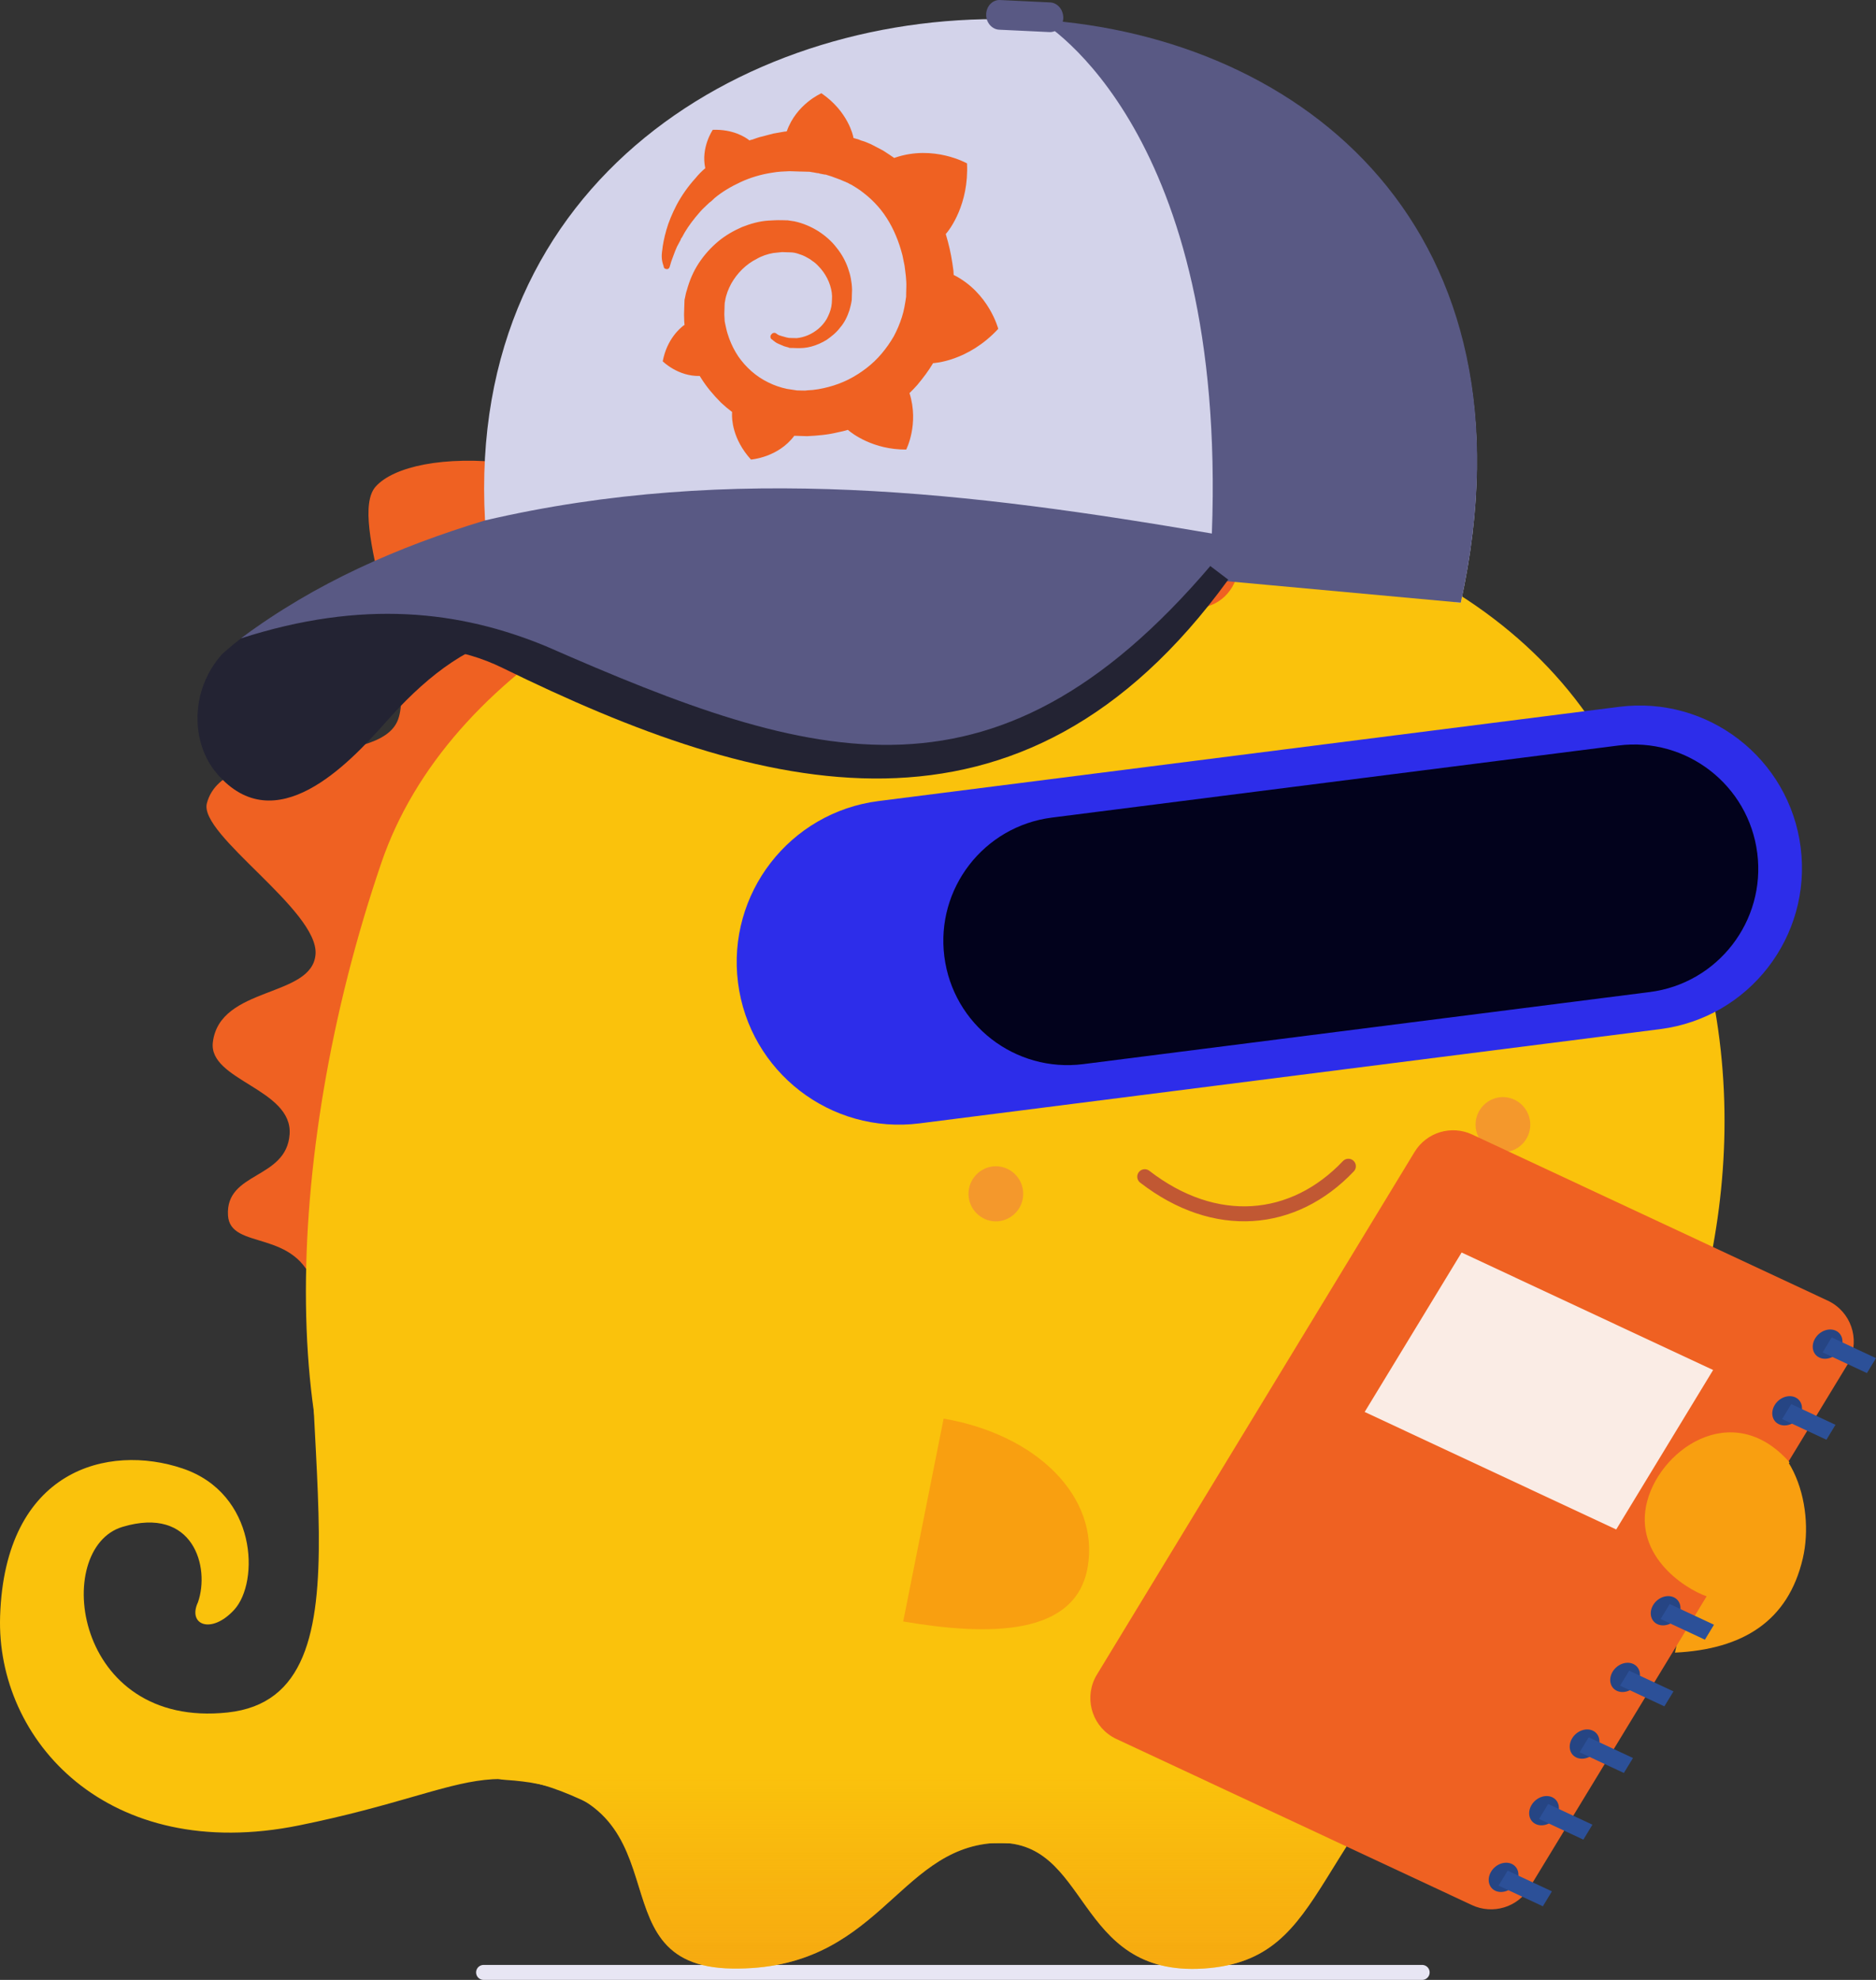 <?xml version="1.0" encoding="UTF-8"?>
<svg id="Layer_1" data-name="Layer 1" xmlns="http://www.w3.org/2000/svg" xmlns:xlink="http://www.w3.org/1999/xlink" viewBox="0 0 560.833 591.761">
  <rect x="0" y="0" width="560.833" height="591.761" fill="#333333" stroke="none"/>
  <defs>
    <linearGradient id="linear-gradient" x1="296.294" y1="6.109" x2="296.294" y2="61.971" gradientTransform="translate(0 591.524) scale(1 -1)" gradientUnits="userSpaceOnUse">
      <stop offset="0" stop-color="#f49314"/>
      <stop offset=".59" stop-color="#f49314" stop-opacity=".4"/>
      <stop offset="1" stop-color="#f49314" stop-opacity="0"/>
    </linearGradient>
  </defs>
  <path d="M219.9,165.457c-47.812-33.333-96.817-31.999-107.581-20.037-8.724,9.695,12.08,53.974,6.737,69.488-5.329,15.517-52.1,5.478-57.217,25.207-2.423,9.375,33.455,31.994,32.492,45.088-.965,13.092-28.668,9.391-30.701,26.335-1.369,11.392,23.914,13.907,22.949,27.481-.962,13.574-19.217,11.091-18.42,24.245,.648,10.668,20.602,3.64,25.944,21.58,5.328,17.938,125.81-219.387,125.81-219.387,0,0-.014,0-.014,0Z" fill="#ef6122"/>
  <path d="M118.093,483.021c56.81,62.334,219.956,104.562,326.549,22.138,17.517-17.458,131.393-153.998,28.126-293.802-79.518-107.631-319.009-69.812-358.768,46.546-30.641,89.661-30.806,186.819,4.109,225.117h-.016v0Z" fill="#fac20c"/>
  <path d="M425.157,589.524H144.566" fill="none" stroke="#e8e6f4" stroke-linecap="round" stroke-miterlimit="10" stroke-width="4.475"/>
  <path d="M94.632,352.787c-9.029,73.499,19.683,154.028-26.532,159.039-46.215,5.009-52.701-49.121-31.466-55.471,21.234-6.351,26.185,12.113,22.543,22.543-3.176,6.787,4.017,9.692,10.85,2.228,7.584-8.291,6.787-34.734-15.455-42.228-22.228-7.494-53.094,.241-54.539,44.125-1.233,37.125,32.162,74.19,89.452,62.543,57.293-11.649,55.997-25.448,103.508,2.664,14.235,8.427-98.361-195.443-98.361-195.443v-0Z" fill="#fac20c"/>
  <path d="M444.642,505.159c-54.566,42.348-45.719,80.662-84.815,83.205-39.098,2.545-33.636-39.412-62.741-37.502-29.088,1.911-34.552,38.135-78.196,37.502-43.641-.632-10.457-52.821-67.674-56.372-31.227-1.943,171.318-45.329,171.318-45.329l122.094,18.496h.014v0Z" fill="#fac20c"/>
  <path d="M444.642,505.159c-54.566,42.348-45.719,80.662-84.815,83.205-39.098,2.545-33.636-39.412-62.741-37.502-29.088,1.911-34.552,38.135-78.196,37.502-43.641-.632-10.457-52.821-67.674-56.372-31.227-1.943,171.318-45.329,171.318-45.329l122.094,18.496h.014v0Z" fill="url(#linear-gradient)" isolation="isolate" opacity=".5"/>
  <path d="M159.796,197.212c81.445-57.699,176.24-26.185,188.355-18.181,12.113,8.007,29.284-1.504,19.637-25.538-32.325-80.481-102.008-101.219-123.954-92.904-15.998,6.062-7.754,69.984-24.158,86.192-13.167,13.002-22.138,3.071-44.53-4.44-20.228-6.787-15.352,54.87-15.352,54.87l0-0Z" fill="#ef6122"/>
  <path d="M403.096,348.568c-16.403,17.276-39.819,19.415-60.873,3.131" fill="none" stroke="#c15833" stroke-linecap="round" stroke-miterlimit="10" stroke-width="4.475"/>
  <path d="M297.645,365.061c4.554,0,8.247-3.692,8.247-8.247s-3.692-8.247-8.247-8.247c-4.554,.076-8.185,3.83-8.109,8.384,.074,4.447,3.662,8.035,8.109,8.109Zm151.586-20.671c4.554,0,8.247-3.692,8.247-8.247s-3.692-8.247-8.247-8.247c-4.554,.076-8.185,3.83-8.109,8.384,.074,4.447,3.662,8.035,8.109,8.109Z" fill="#e83878" isolation="isolate" opacity=".3"/>
  <path d="M274.919,335.755l221.362-28.161c26.599-3.383,45.418-27.69,42.033-54.286v-.016c-3.385-26.597-27.69-45.416-54.289-42.031l-221.362,28.158c-26.599,3.385-45.416,27.69-42.033,54.286l.002,.016c3.383,26.599,27.687,45.416,54.286,42.033Z" fill="#2d2dea"/>
  <path d="M323.844,318.051l169.336-21.541c20.347-2.588,34.745-21.183,32.157-41.532-2.588-20.349-21.183-34.745-41.532-32.155l-169.336,21.541c-20.349,2.588-34.745,21.181-32.157,41.53,2.588,20.349,21.183,34.745,41.532,32.157h-0Z" fill="#02021c"/>
  <path d="M515.429,426.481c20.257-.572,27.269,23.252,23.521,39.309-4.378,18.737-17.878,27.164-38.223,28.156" fill="#f99f10"/>
  <path d="M333.746,519.755l106.292,49.647c6.234,2.917,13.664,.666,17.23-5.221l94.96-156.21c3.869-6.369,1.843-14.669-4.526-18.538-.42-.255-.853-.487-1.299-.695l-106.289-49.647c-6.235-2.916-13.665-.664-17.233,5.223l-94.96,156.21c-3.868,6.37-1.841,14.669,4.529,18.537,.419,.254,.852,.486,1.296,.693l-0-0Z" fill="#ef6122"/>
  <path d="M407.968,422.012l75.201,35.124,28.969-47.66-75.185-35.124-28.985,47.66Z" fill="#faece5"/>
  <path d="M542.654,400.011c-1.353,2.228-.781,4.8,1.266,5.749,2.046,.949,4.8-.06,6.155-2.288,1.353-2.228,.781-4.8-1.266-5.749-2.046-.949-4.8,.06-6.155,2.288Z" fill="#264584"/>
  <path d="M544.88,404.21l13.243,6.185,2.71-4.469-13.243-6.185-2.71,4.469Z" fill="#2c5098"/>
  <path d="M530.557,419.936c-1.355,2.228-.783,4.8,1.263,5.749,2.046,.949,4.8-.06,6.155-2.288,1.355-2.226,.783-4.8-1.263-5.749-2.046-.946-4.803,.062-6.155,2.288Z" fill="#264584"/>
  <path d="M532.769,424.134l13.243,6.185,2.708-4.469-13.227-6.185-2.724,4.469h0Z" fill="#2c5098"/>
  <path d="M518.44,439.86c-1.353,2.228-.781,4.803,1.266,5.749,2.046,.949,4.8-.06,6.155-2.285,1.353-2.228,.781-4.803-1.266-5.749-2.046-.949-4.8,.06-6.155,2.285Zm-12.111,19.927c-1.355,2.226-.783,4.8,1.263,5.749,2.046,.946,4.803-.062,6.155-2.288,1.355-2.228,.783-4.8-1.263-5.749-2.046-.949-4.8,.06-6.155,2.288Zm-12.099,19.908c-1.353,2.228-.781,4.803,1.266,5.749,2.046,.949,4.8-.06,6.155-2.288,1.353-2.226,.781-4.8-1.266-5.749-2.046-.946-4.8,.062-6.155,2.288Z" fill="#264584"/>
  <path d="M496.441,483.893l13.243,6.185,2.71-4.469-13.229-6.185-2.724,4.469h0Z" fill="#2c5098"/>
  <path d="M482.114,499.622c-1.355,2.226-.783,4.8,1.263,5.746,2.046,.949,4.803-.06,6.155-2.285,1.355-2.228,.783-4.803-1.263-5.749-2.046-.949-4.8,.06-6.155,2.288Z" fill="#264584"/>
  <path d="M484.326,503.82l13.243,6.185,2.724-4.469-13.243-6.185-2.724,4.469Z" fill="#2c5098"/>
  <path d="M470.003,519.546c-1.355,2.226-.783,4.8,1.263,5.749,2.046,.946,4.8-.062,6.155-2.288,1.355-2.228,.783-4.8-1.266-5.749-2.046-.949-4.8,.06-6.153,2.288Z" fill="#264584"/>
  <path d="M472.229,523.728l13.227,6.185,2.724-4.469-13.243-6.185-2.708,4.469h-0Z" fill="#2c5098"/>
  <path d="M457.881,539.454c-1.355,2.228-.783,4.803,1.266,5.749,2.046,.949,4.8-.06,6.153-2.288,1.355-2.226,.783-4.8-1.263-5.749-2.046-.946-4.8,.062-6.155,2.288Z" fill="#264584"/>
  <path d="M460.106,543.653l13.243,6.185,2.71-4.469-13.243-6.185-2.71,4.469Z" fill="#2c5098"/>
  <path d="M445.784,559.381c-1.355,2.226-.783,4.8,1.263,5.749,2.046,.946,4.8-.062,6.155-2.288,1.355-2.228,.783-4.803-1.263-5.749-2.049-.949-4.803,.06-6.155,2.288Z" fill="#264584"/>
  <path d="M447.996,563.58l13.243,6.185,2.708-4.469-13.227-6.185-2.724,4.469h0Z" fill="#2c5098"/>
  <path d="M534.967,437.046c-17.233-19.548-39.67-3.28-42.876,13.108-3.204,16.387,13.967,26.096,19.355,27.329" fill="#f99f10"/>
  <path d="M282.098,423.998c27.961,4.832,46.516,23.358,43.101,44.185-3.418,20.827-29.362,20.843-55.184,16.449" fill="#f99f10"/>
  <g>
    <path d="M144.998,155.536l-.009,.013c8.494,2.319,16.988,4.635,25.486,7.036,37.166,2.574,74.254,5.235,111.407,7.811,28.32,4.122,51.126-1.416,79.446,2.706,18.665-.786,38.833,.948,57.482,.094,5.081-.239,12.89,7.156,17.887,6.923C486.559-47.218,133.624-49.038,144.998,155.536l-0,0Z" fill="#d3d3ea" fill-rule="evenodd"/>
    <g>
      <path d="M73.996,189.309l.013,.009c5.195-2.577,10.392-5.157,15.605-7.655l30.845-5.975c9.269,.434,18.544,.953,27.883,1.384,1.794,4.232,3.583,8.396,5.452,12.543-15.504,3.664-27.675,14.027-38.585,26.357-11.309,12.75-32.908,35.354-50.242,15.378-7.935-9.059-8.353-24.972,1.504-35.918,2.426-2.141,4.937-4.183,7.526-6.123l-0,0Z" fill="#232333" fill-rule="evenodd"/>
      <path d="M436.699,180.119C461.149,68.597,389.715,11.035,310.526,5.88c2.159,1.264,56.251,33.453,51.766,153.568-.331,8.208-1.619,6.816-1.182,13.744" fill="#595984" fill-rule="evenodd"/>
      <path d="M299.093,.012c-2.268-.179-4.165,1.718-4.278,4.188-.114,2.468,1.682,4.562,3.867,4.675l14.914,.707c2.27,.178,4.164-1.72,4.278-4.188,.032-2.465-1.695-4.573-3.949-4.67L299.082,.014c0-0,.011-.002,.011-.002Z" fill="#595984" fill-rule="evenodd"/>
      <path d="M348.814,159.298l18.371,13.951c-61.926,85.341-139.561,64.308-216.911,26.403-24.918-12.221-51.69-4.627-88.144,7.191,21.313-18.835,50.422-39.535,76.503-47.332,73.727-17.276,138.572-12.4,210.182-.211l-0-.002Z" fill="#232333" fill-rule="evenodd"/>
      <path d="M362.297,159.472l2.871,5.714c-66.064,80.32-121.331,63.303-202.003,27.939-25.714-10.604-54.793-14.04-91.182-2.308,22.294-16.612,47.021-27.407,73.017-35.27,73.812-17.208,145.669-8.346,217.281,3.914-0,0,.015,.01,.015,.01Z" fill="#595984" fill-rule="evenodd"/>
      <path d="M197.954,75.016l-.022,.004c-.172,1.43-.203,2.735,.459,4.539-.001,.013-.001,.026-.001,.038-0,.449,.364,.813,.813,.813,.477,.141,.844-.207,.972-.563,.27-1.06,.657-2.237,1.174-3.535,.271-.822,.647-1.643,1.035-2.585l.378-.703,.378-.703,.378-.703c-.001-.118,.008-.25,.127-.358,.12-.107,.131-.228,.25-.347,1.014-1.989,2.384-3.97,3.991-5.949,.866-1.039,1.728-2.087,2.711-3.009,.248-.228,.485-.464,.733-.692,.25-.228,.485-.464,.734-.692,.368-.229,.603-.465,.853-.693,.117-.118,.248-.228,.367-.346,.117-.118,.248-.228,.365-.346,2.203-1.842,4.872-3.424,7.765-4.767,2.895-1.341,6.135-2.319,9.486-2.811,1.676-.304,3.352-.373,5.135-.439l2.615,.084,.713,.021,.118-.001,.119,0,.357,.011,.832,.02,.238,.01,.119,0,.357,.011,.473,.01c.237-.001,.594,.128,.833,.138,.356,.009,.592,.129,.831,.139,.238,.01,.475,.128,.712,.138l.357,.011,.358,.129c.238,.01,.475,.128,.713,.14,.239,.008,.476,.126,.714,.138,.237,.008,.475,.009,.712,.138,.358,.127,.824,.268,1.299,.398,.228,.131,.464,.13,.703,.259,.226,.131,.464,.13,.701,.259,.824,.27,1.764,.658,2.586,1.036,.121,.009,.345,.13,.584,.26,.121,.009,.347,.129,.584,.259,.346,.248,.821,.376,1.167,.625,.821,.495,1.633,1.004,2.336,1.498,.813,.627,1.505,1.127,2.208,1.739,.704,.615,1.396,1.231,2.088,1.965,2.652,2.699,4.818,6.1,6.368,9.839,.78,1.802,1.431,3.846,1.964,5.887,.219,1.079,.423,2.029,.631,3.111,.088,.963,.296,2.042,.383,3.112,.089,1.081,.177,2.032,.145,3.102l-.021,.713-.01,.238,.001,.118-.011,.475-.01,.238-0,.119,.001,.117-.011,.357-0,.119,.001,.118-.001,.117-.011,.357c-.301,2.012-.602,4.023-1.257,6.033-.632,1.993-1.447,3.923-2.435,5.765-1.048,1.811-2.254,3.526-3.603,5.126-2.717,3.259-6.248,5.889-9.998,7.795-1.887,.93-3.864,1.667-5.899,2.2-2.043,.533-4.202,.947-6.342,1.004-.476,.097-1.072,.076-1.547,.067l-.117-.001-.24-.01-.474-.011-.357-.011-.118,.001-.238-.01c-.952-.15-2.012-.301-2.963-.451-2.012-.419-3.895-1.078-5.658-1.961-3.645-1.777-6.653-4.487-8.937-7.77-1.106-1.663-2.012-3.45-2.7-5.325-.336-.959-.661-1.921-.868-2.884-.109-.474-.206-.95-.316-1.437s-.207-.963-.197-1.438c.011-.474-.086-.952-.076-1.425l.02-.832,.011-.357,.01-.238,.011-.357,.011-.357,.01-.358,.011-.357c.011-.355,.033-.832,.161-1.309,.289-1.771,.938-3.416,1.82-5.06,1.77-3.159,4.467-5.821,7.611-7.394,1.574-.91,3.261-1.453,4.936-1.756,.834-.088,1.797-.176,2.627-.275l.357,.011,.119,0,.238,.01,.357,.012,.239,.008,1.187,.033c.807,.015,1.607,.161,2.368,.43,.835,.266,1.537,.525,2.24,.903,.703,.378,1.405,.756,1.99,1.251,.583,.364,1.168,.86,1.742,1.477,2.197,2.213,3.648,5.11,4.042,7.982-.011,.357,.098,.714,.087,1.07l-.012,.238,.001,.118-0,.119-.021,.594c-.021,.713-.042,1.309-.18,2.022-.28,1.416-.797,2.596-1.423,3.763-.656,1.098-1.492,2.078-2.472,2.9-.952,.793-2.014,1.442-3.153,1.927-1.091,.448-2.292,.763-3.363,.848l-.357-.011-.238-.01-.119-0-.473-.01-.357-.011-.357-.011-.357-.011c-.24-.01-.476-.128-.714-.138-.475-.128-.941-.269-1.416-.399-.477-.139-.953-.267-1.298-.515-.108-.121-.228-.131-.347-.25-.464-.366-1.07-.267-1.436,.197-.045,.041-.087,.086-.124,.134-.338,.442-.253,1.074,.188,1.412,.119,0,.229,.133,.347,.25,.465,.379,.93,.746,1.514,1.005s1.179,.505,1.763,.764c.345,.132,.583,.142,.941,.271,.118-.001,.356,.128,.474,.126,.118,.119,.237,.118,.475,.13l.24,.01,.117,.001,.118-.001,.475,.009,.238,.012,.238,.01,.475,.011c1.426,.041,2.866-.027,4.42-.461,1.614-.447,3.156-1.121,4.58-2.004,1.458-1.027,2.914-2.175,4.038-3.691,1.229-1.396,2.112-3.158,2.769-5.158,.271-.941,.54-2.001,.689-3.07l.021-.715,.01-.473,.011-.357,.052-1.547c-.058-2.206-.473-4.389-1.228-6.462-.774-2.2-1.922-4.249-3.392-6.059-1.483-1.956-3.345-3.563-5.445-4.934-2.214-1.37-4.562-2.394-7.168-2.954-.703-.14-1.298-.163-2.012-.301l-.473-.01-.475-.011-.238-.01c.119,.01-.118,.001-.118,.001l-.119-0-.473-.01c-1.307-.033-2.626,.046-3.934,.123-2.624,.167-5.274,.917-7.801,1.915-2.526,1.116-4.946,2.468-7.147,4.31-2.238,1.871-4.191,4.058-5.798,6.493-1.617,2.455-2.769,5.158-3.577,8.11-.257,.714-.408,1.536-.548,2.251l-.139,.596-.021,.594-.021,.594-.02,.596-.02,.596-.011,.474-.01,.238-0,.119-.01,.238-.02,.596c-.032,.834,.065,1.546,.044,2.259-.011,.357,.099,.83,.088,1.189-.001,.117-.117,.118-.117,.118l-.119-0-.117,.118c-.855,.682-4.882,3.899-6.16,10.644,0,0,4.515,4.544,11.064,4.384,.107,.238,.346,.486,.454,.724,1.592,2.548,3.659,4.989,5.856,7.201,1.067,1.01,2.19,1.958,3.366,2.839l-.012,.238-.01,.238-0,.119c-.042,1.309,.01,7.382,5.66,13.623,0,0,8.106-.581,12.95-7.107l.475,.011,.474,.011,.239,.008,.357,.011,2.26,.073c3.102-.145,6.203-.406,9.209-1.146,.961-.208,2.043-.414,3.004-.74,1.277,1.111,7.563,5.944,17.442,5.889,0,0,3.915-7.612,.984-16.873,.852-.81,1.597-1.623,2.33-2.433,1.738-2.091,3.345-4.189,4.726-6.524,0,0,10.365-.401,19.475-10.25,0,0-2.773-10.804-13.326-16.119,.02-.477-.086-.833-.077-1.31-.383-2.993-.892-5.856-1.644-8.622-.206-.727-.421-1.557-.64-2.281,1.233-1.383,6.939-8.958,6.351-21.116,0,0-9.951-5.662-21.5-1.723,0,0-.121-.009-.238,.109-1.049-.745-2.216-1.489-3.385-2.245-1.17-.637-2.468-1.272-3.635-1.898-.584-.259-1.298-.517-1.882-.776-.583-.142-1.297-.399-1.883-.657l-1.416-.399c-.095-.358-.097-.476-.097-.476,0,0-1.446-7.423-9.495-12.903,0,0-7.476,3.217-10.34,11.349-.185,.09-.391,.124-.595,.098-1.198,.207-2.388,.402-3.468,.609-1.08,.325-2.162,.533-3.242,.858-1.069,.206-2.16,.651-3.122,.977-.238-.01-.486,.112-.723,.217-1.396-1.11-5.021-3.365-10.974-3.184,0,0-3.615,5.247-2.255,11.483-1.073,.909-2.06,1.916-2.947,3.007-2.182,2.407-4.061,5.07-5.598,7.932-1.392,2.692-2.415,5.167-3.083,7.526-.668,2.356-1.075,4.366-1.256,6.269l-0,0Z" fill="#ef6122"/>
    </g>
  </g>
</svg>